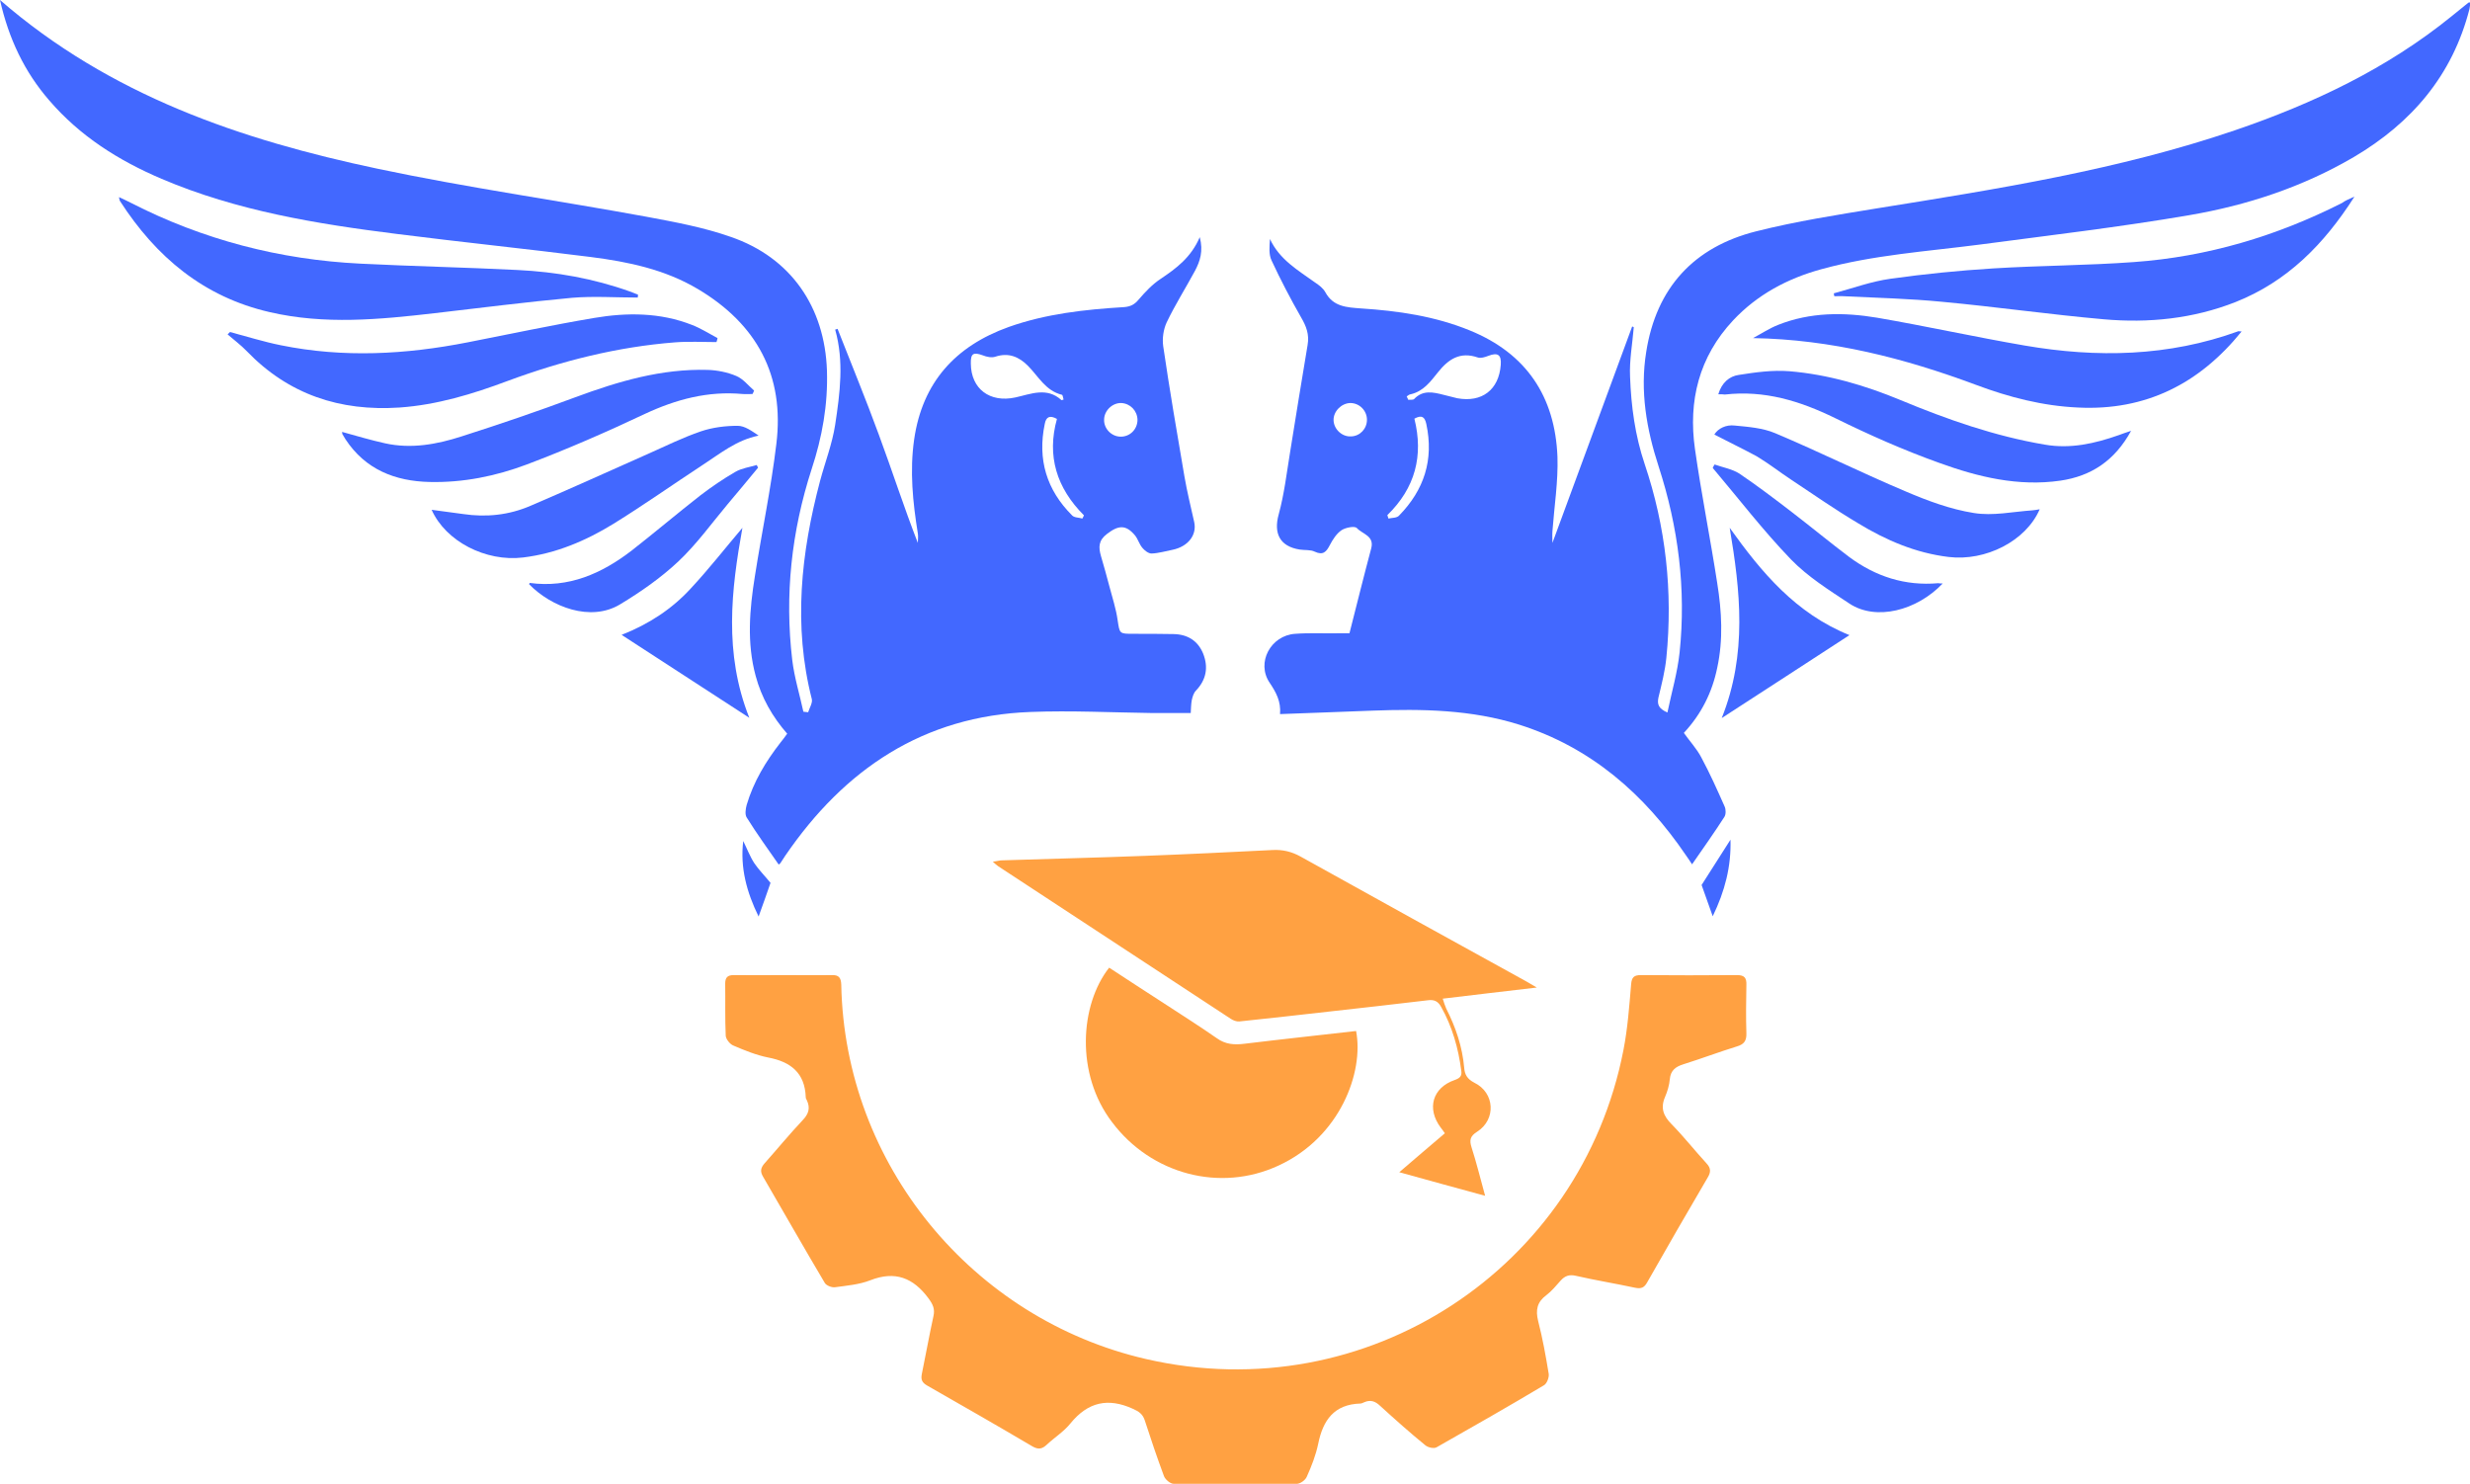 <?xml version="1.0" encoding="utf-8"?>
<!-- Generator: Adobe Illustrator 19.0.0, SVG Export Plug-In . SVG Version: 6.00 Build 0)  -->
<svg version="1.1" id="Layer_1" xmlns="http://www.w3.org/2000/svg" xmlns:xlink="http://www.w3.org/1999/xlink" x="0px" y="0px"
	 viewBox="0 0 932.2 560" style="enable-background:new 0 0 932.2 560;" xml:space="preserve">
<style type="text/css">
	.st0{fill:#4268FF;}
	.st1{fill:#FFA142;}
</style>
<path id="XMLID_144_" class="st0" d="M0,0c41.6,36.1,91,52.8,142.6,63.7c33.6,7.1,67.6,11.9,101.4,18.1c10.7,2,21.6,4,31.8,7.6
	c22.7,7.8,35.5,26.5,36.3,50.5c0.4,12.8-1.8,25.1-5.8,37.2c-7.6,23.5-10.2,47.5-7.3,72c0.8,6.6,2.8,13,4.2,19.5
	c0.6,0.1,1.2,0.1,1.8,0.2c0.5-1.6,1.7-3.5,1.4-4.9c-7.1-27.8-4.1-55.2,3.1-82.4c1.9-7.1,4.6-14,5.7-21.2c1.8-11.9,3.4-23.9,0-35.9
	c0.3-0.1,0.6-0.2,0.9-0.3c5.2,13.3,10.7,26.6,15.6,40c5,13.5,9.4,27.2,14.7,40.8c0-1.2,0.2-2.5,0-3.6c-1.9-11.7-3.1-23.5-1.4-35.4
	c3.1-21.6,15.6-35.3,35.7-42.5c14.1-5,28.8-6.6,43.6-7.5c2.4-0.2,3.9-1,5.4-2.8c2.5-2.9,5.2-5.8,8.4-7.9c5.8-3.9,11.4-8,14.7-15.7
	c1.4,5.3,0.1,9.1-1.8,12.7c-3.5,6.5-7.5,12.8-10.7,19.5c-1.2,2.6-1.7,6-1.3,8.9c2.4,16.4,5.2,32.8,8,49.1c1,5.8,2.4,11.5,3.7,17.3
	c1.1,4.9-2.3,9.3-8.2,10.5c-2.6,0.5-5.2,1.3-7.9,1.4c-1.2,0-2.7-1.2-3.5-2.2c-1.1-1.3-1.6-3.2-2.7-4.6c-3.5-4.2-6.3-3.9-10.6-0.6
	c-3.3,2.5-3.2,5.1-2.3,8.3c1.1,3.8,2.2,7.6,3.2,11.5c1.1,4.2,2.5,8.4,3.1,12.7c0.8,5.2,0.6,5.2,6,5.2c5,0,10.1,0,15.1,0.1
	c5.3,0.1,9.2,2.5,11.2,7.4c2,5.1,1.2,9.8-2.7,13.9c-0.9,0.9-1.3,2.3-1.6,3.6c-0.3,1.6-0.3,3.3-0.4,4.9c-5.1,0-9.8,0-14.5,0
	c-15.3-0.2-30.7-1-46-0.4c-40.4,1.5-70.2,21.6-92.5,54.2c-0.7,1-1.2,1.9-1.9,2.9c-0.1,0.1-0.2,0.2-0.6,0.5
	c-4.1-5.9-8.3-11.7-12.1-17.8c-0.7-1.1-0.4-3.2,0-4.7c2.6-8.8,7.2-16.4,12.8-23.6c0.8-1,1.6-2,2.5-3.3c-5.6-6.4-9.7-13.6-11.9-21.8
	c-3.4-12.5-2.3-25.1-0.3-37.6c2.6-16.6,6.1-33.2,8.1-49.9c3.2-25.9-7.4-45.3-29.6-58.5c-12.4-7.4-26.3-10.3-40.4-12.1
	c-24.4-3.1-48.8-5.6-73.2-8.7c-30.3-3.8-60.4-8.7-88.8-20.8c-16.2-6.9-30.8-16.1-42.4-29.6C9.3,27.2,3.3,14.7,0,0z M401.4,150.8
	c-0.2-0.7-0.3-1.7-0.6-1.8c-6.2-1.5-8.9-7-12.9-11c-3.4-3.4-7.3-5-12.2-3.4c-1.4,0.5-3.3,0.1-4.8-0.5c-3.6-1.3-4.6-0.7-4.5,3.2
	c0.1,9.4,7.1,14.8,16.8,12.7c5.9-1.3,11.9-4,17.4,1C400.5,151.1,400.7,151,401.4,150.8z M408.5,195.7c0.2-0.4,0.4-0.8,0.6-1.2
	c-10.3-10.3-14.1-22.4-10.2-36.4c-2.7-1.5-4.1-0.8-4.6,1.9c-2.8,13.4,0.7,24.9,10.3,34.5C405.4,195.4,407.2,195.3,408.5,195.7z
	 M423,164.8c3.5,0,6.3-2.8,6.3-6.4c-0.1-3.4-2.7-6.1-6.1-6.3c-3.4-0.1-6.5,2.9-6.5,6.3C416.6,161.8,419.5,164.8,423,164.8z"/>
<path id="XMLID_139_" class="st0" d="M629.3,268.9c1.6-7.7,3.8-15.1,4.6-22.7c2.5-23.9-0.5-47.3-7.9-70.1
	c-4.6-14.1-7.1-28.5-4.7-43.3c3.8-24.2,18-39.6,41.5-45.5c15.1-3.8,30.5-6.2,45.8-8.7c45.5-7.3,91-14.5,134.8-29.4
	c29.6-10.1,57.5-23.3,81.9-43.1c2.1-1.7,4.2-3.4,6.3-5.1c0.1-0.1,0.2,0,0.7-0.1c-0.1,0.9-0.1,1.7-0.3,2.5c-6.4,25-21.8,43-43.7,55.9
	C869,70.6,848,77.5,826.3,81.2c-26.2,4.5-52.7,7.6-79.1,11.1c-20,2.6-40.2,3.9-59.8,9.3c-12.8,3.5-24.2,9.6-33.3,19.3
	c-12.9,13.8-17,30.4-14.4,48.6c2.4,16.9,5.8,33.7,8.4,50.6c1.7,10.6,2.3,21.3,0,31.9c-1.9,9.3-6,17.5-12.6,24.6
	c2.2,3.1,4.8,5.9,6.5,9.1c3.3,6.1,6.1,12.4,8.9,18.7c0.5,1.1,0.5,3-0.1,3.9c-3.8,5.9-7.9,11.7-12.2,17.9c-0.9-1.4-1.6-2.4-2.3-3.4
	c-15.7-23.1-35.8-40.7-62.9-49.3c-18.1-5.7-36.7-6-55.5-5.3c-11.4,0.4-22.8,0.9-34.8,1.3c0.4-4.8-1.5-8.2-3.9-11.8
	c-5.2-7.6,0.4-17.9,9.6-18.5c5.4-0.4,10.8-0.1,16.2-0.2c1.5,0,3.1,0,4.3,0c2.8-11,5.4-21.5,8.2-32c1.3-4.8-3.3-5.4-5.4-7.7
	c-0.8-0.9-4.3-0.2-5.8,0.8c-1.9,1.3-3.3,3.5-4.4,5.6c-1.3,2.5-2.5,4-5.7,2.5c-1.6-0.8-3.8-0.5-5.7-0.8c-7.5-1.2-9.9-6.1-7.9-13.3
	c2.1-7.7,3-15.6,4.3-23.5c2.2-13.5,4.3-26.9,6.6-40.4c0.7-4-0.5-7.1-2.5-10.5c-4-7-7.7-14.1-11.1-21.4c-1.1-2.3-0.8-5.2-0.6-8.1
	c3.6,7.8,10.6,11.8,17,16.4c1.5,1,3.1,2.2,3.9,3.7c3,5.5,8.1,5.7,13.4,6.1c14,0.9,27.9,2.9,41.1,8.3c21.4,8.7,32.2,25,33.1,47.7
	c0.3,9.3-1.2,18.7-1.9,28.1c-0.1,1.4,0,2.8,0,4.4c10.1-27.5,20.1-54.6,30.1-81.7c0.2,0.1,0.4,0.2,0.6,0.3
	c-0.5,6.2-1.7,12.5-1.4,18.7c0.4,11.1,1.9,22.2,5.5,32.9c8,23.7,10.7,48.2,8.2,73.1c-0.5,5.1-1.8,10.1-3,15.1
	C625.4,265.8,625.9,267.4,629.3,268.9z M530.9,149.6c0.2,0.4,0.4,0.9,0.6,1.3c0.7-0.1,1.8,0.1,2.2-0.3c3.3-3.5,7.2-2.6,11.1-1.6
	c1.7,0.4,3.5,0.9,5.2,1.3c9.3,1.7,15.7-3.2,16.4-12.6c0.3-3.8-1.1-4.8-4.7-3.4c-1.3,0.5-2.9,1-4,0.6c-6.7-2.3-11.1,0.7-15,5.6
	c-2.8,3.5-5.5,7.2-10.3,8.3C531.9,148.8,531.4,149.3,530.9,149.6z M523.6,194.4c0.1,0.4,0.3,0.9,0.4,1.3c1.4-0.3,3.2-0.2,4-1.1
	c9.5-9.7,13.2-21.1,10.3-34.6c-0.6-2.7-1.7-3.5-4.5-2C537.3,172,534.1,184.2,523.6,194.4z M509.6,152.1c-3.4,0.1-6.4,3.2-6.3,6.5
	c0.1,3.4,3.2,6.3,6.6,6.1c3.4-0.1,6-2.9,6-6.3C515.9,155,513.1,152.1,509.6,152.1z"/>
<path id="XMLID_138_" class="st1" d="M295.7,368c6.1,0,12.1,0.1,18.2,0c2.7-0.1,3.5,1,3.6,3.6c1.3,67.9,49.5,126.2,115,141.3
	c83.4,19.2,164.2-34.3,180.2-116.6c1.6-8.2,2.2-16.5,2.9-24.8c0.2-2.7,1.1-3.5,3.7-3.5c12.1,0.1,24.2,0.1,36.3,0
	c2.8,0,3.6,1.1,3.5,3.7c-0.1,6.1-0.2,12.1,0,18.2c0.1,2.8-0.8,4.2-3.5,5c-6.8,2.1-13.4,4.6-20.1,6.7c-3,0.9-5,2.3-5.3,5.7
	c-0.2,2.3-0.9,4.6-1.8,6.7c-1.8,4.2-0.6,7.2,2.5,10.3c4.6,4.7,8.7,9.9,13.1,14.7c1.8,1.9,1.7,3.4,0.5,5.4
	c-7.7,13.1-15.3,26.3-22.8,39.5c-1.1,2-2.2,2.6-4.6,2.1c-7.4-1.6-14.9-2.8-22.3-4.5c-2.5-0.6-4.2,0-5.8,1.8c-1.7,1.9-3.4,4-5.4,5.5
	c-3.5,2.6-4.1,5.6-3.1,9.7c1.7,6.6,2.9,13.3,4,20c0.2,1.3-0.7,3.7-1.8,4.3c-13.4,8-26.9,15.7-40.5,23.4c-1,0.6-3.2,0.1-4.2-0.7
	c-5.9-4.8-11.6-9.9-17.2-15c-1.8-1.7-3.6-2.3-5.9-1.3c-0.5,0.2-1,0.5-1.5,0.5c-9.9,0.3-14.1,6.3-15.9,15.2
	c-0.9,4.3-2.5,8.4-4.3,12.4c-0.5,1.3-2.5,2.7-3.8,2.7c-15.5,0.2-30.9,0.2-46.4,0c-1.3,0-3.2-1.6-3.7-2.9c-2.6-7-5-14.1-7.3-21.2
	c-0.8-2.3-2.2-3.2-4.4-4.2c-9.4-4.3-17-2.6-23.6,5.5c-2.5,3.1-6,5.3-8.9,8c-1.7,1.6-3.1,2-5.4,0.7c-13.2-7.8-26.5-15.4-39.8-23
	c-1.9-1.1-2.4-2.2-2-4.3c1.5-7.3,2.8-14.6,4.4-21.9c0.6-2.7-0.2-4.4-1.8-6.6c-5.8-7.9-12.7-10.6-22.1-6.9c-4.1,1.6-8.8,2-13.2,2.6
	c-1.2,0.2-3.3-0.6-3.9-1.6c-7.9-13.3-15.5-26.7-23.3-40.1c-1.2-2-0.9-3.4,0.6-5.1c4.8-5.4,9.4-11,14.3-16.2c2.3-2.4,3-4.6,1.6-7.6
	c-0.2-0.3-0.4-0.7-0.4-1.1c-0.3-9.2-5.7-13.4-14.2-15c-4.5-0.9-8.9-2.7-13.1-4.5c-1.3-0.5-2.8-2.4-2.9-3.7
	c-0.3-6.6-0.1-13.1-0.2-19.7c0-2.3,0.9-3.2,3.2-3.2C283.3,368.1,289.5,368,295.7,368z"/>
<path id="XMLID_137_" class="st1" d="M374.7,325.2c1.7-0.2,2.5-0.5,3.4-0.5c18-0.6,36-1,54-1.7c16.1-0.6,32.1-1.4,48.2-2.2
	c3.8-0.2,7.2,0.6,10.6,2.5c28.2,15.7,56.5,31.3,84.8,46.9c1.1,0.6,2.2,1.3,4.3,2.5c-12.3,1.4-23.6,2.8-35.5,4.2
	c0.5,1.5,0.8,2.6,1.3,3.7c3.6,7.1,6.1,14.4,6.8,22.4c0.2,2.5,1.1,4.2,3.8,5.6c7.8,3.8,8.3,13.9,1.1,18.5c-2.7,1.7-3,3.2-2.1,6
	c1.8,5.6,3.2,11.3,5.1,18.2c-11.1-3-21.5-5.9-32.4-8.9c6-5.2,11.6-9.9,17.2-14.7c-0.7-1-1.1-1.6-1.6-2.2c-5.3-7.1-3.1-15,5.3-17.9
	c2-0.7,2.8-1.5,2.5-3.5c-1.1-8.5-3.4-16.6-7.6-24.1c-1.2-2.2-2.7-2.8-5-2.5c-12.2,1.4-24.5,2.9-36.7,4.2c-11.5,1.3-23,2.6-34.5,3.8
	c-1,0.1-2.3-0.4-3.2-1c-29.3-19.2-58.6-38.4-87.8-57.6C376.1,326.5,375.7,326.1,374.7,325.2z"/>
<path id="XMLID_136_" class="st1" d="M418.6,365.2c6.8,4.5,13.7,8.9,20.6,13.4c6.7,4.4,13.4,8.6,20,13.2c3.3,2.4,6.7,2.6,10.6,2.1
	c14-1.7,28-3.2,42-4.8c3,15.5-6,40.1-29.3,50.8c-22,10.2-48,3.3-62.8-16.4C405.8,405.3,407.6,379.2,418.6,365.2z"/>
<path id="XMLID_135_" class="st0" d="M240.7,112.3c-8.3,0-16.7-0.6-24.9,0.1c-17.3,1.6-34.5,3.8-51.8,5.8
	c-20.8,2.4-41.5,4.4-62.2-0.4c-24.9-5.7-42.9-20.8-56.5-41.9c-0.2-0.3-0.2-0.6-0.4-1.5c1.7,0.8,3.1,1.4,4.4,2.1
	C76.6,90.5,105.6,98,136,99.5c19.8,1,39.6,1.4,59.4,2.4c14.4,0.7,28.6,3.2,42.3,8.1c1,0.4,2,0.8,3.1,1.2
	C240.8,111.6,240.7,111.9,240.7,112.3z"/>
<path id="XMLID_134_" class="st0" d="M888.6,74.2c-11.6,18.2-25.5,32.1-44.9,39.8c-16,6.3-32.8,8-49.7,6.5
	c-20.4-1.8-40.6-4.7-61-6.6c-12.3-1.2-24.7-1.5-37-2.1c-1.2-0.1-2.5,0-3.7,0c-0.1-0.4-0.2-0.7-0.2-1.1c7.1-1.9,14.1-4.5,21.4-5.5
	c12.8-1.8,25.8-3.1,38.7-3.9c17.7-1.1,35.5-1.1,53.2-2.4c27.7-2,53.8-9.8,78.5-22.3C885.1,75.7,886.4,75.2,888.6,74.2z"/>
<path id="XMLID_133_" class="st0" d="M846,125.1c-15.9,19.7-36.2,30-61.8,28.7c-13.3-0.6-26-3.9-38.3-8.5
	c-27.1-10.1-54.7-17.2-84.3-17.7c3.2-1.7,6.2-3.7,9.5-5c12.1-4.8,24.7-4.8,37.3-2.7c18.6,3.2,37.1,7.3,55.7,10.5
	c27.3,4.7,54.3,4.2,80.7-5.4C845.2,125,845.6,125.1,846,125.1z"/>
<path id="XMLID_132_" class="st0" d="M86.8,125.3c6.4,1.7,12.7,3.7,19.2,5c23.6,4.8,47.1,3.5,70.5-1.1c15.9-3.1,31.7-6.5,47.7-9.2
	c12.4-2.1,24.9-2.1,36.9,2.6c3.4,1.3,6.5,3.3,9.7,5c-0.1,0.5-0.2,1-0.4,1.5c-5.2,0-10.4-0.3-15.6,0.1c-21.8,1.7-42.8,7-63.3,14.6
	c-13.1,4.9-26.5,9-40.7,10c-22.5,1.5-41.9-4.9-57.7-21.3c-2.2-2.3-4.8-4.2-7.2-6.3C86.3,125.8,86.6,125.5,86.8,125.3z"/>
<path id="XMLID_131_" class="st0" d="M284,148.7c-1.2,0-2.5,0.1-3.7,0c-13.1-1.2-25.1,2-36.9,7.5c-14.6,6.9-29.5,13.4-44.6,19.1
	c-11.7,4.4-24,6.9-36.7,6.6c-13-0.3-24.2-4.7-31.7-16.1c-0.4-0.6-0.8-1.3-1.2-2c-0.1-0.2,0-0.5-0.1-0.8c5.4,1.5,10.8,3.1,16.2,4.3
	c9.9,2.2,19.6,0.4,28.9-2.6c14.4-4.6,28.8-9.5,43-14.8c16.2-6,32.5-10.8,49.9-10.3c3.6,0.1,7.5,0.9,10.8,2.3
	c2.6,1.1,4.5,3.6,6.7,5.5C284.4,148,284.2,148.3,284,148.7z"/>
<path id="XMLID_130_" class="st0" d="M648.5,148.8c1.3-4.4,4.2-6.8,7.7-7.3c6.3-1,12.8-1.9,19.1-1.4c14.5,1.2,28.5,5.3,42,10.9
	c17.6,7.3,35.5,13.6,54.4,16.8c9.7,1.7,18.9-0.4,28-3.6c1.3-0.5,2.5-0.9,4.6-1.6c-6.2,11.3-15.1,17.1-26.7,18.8
	c-15.9,2.3-31.1-1.4-45.7-6.7c-13.4-4.8-26.5-10.6-39.3-16.9c-13.3-6.5-26.7-10.6-41.6-8.9C650.3,148.8,649.7,148.8,648.5,148.8z"/>
<path id="XMLID_129_" class="st0" d="M162.9,192.4c4,0.5,7.9,1.1,11.9,1.6c8.7,1.3,17.3,0.4,25.4-3.1c15-6.4,29.9-13.2,44.8-19.8
	c6.5-2.9,12.8-6,19.5-8.3c4.4-1.5,9.3-2.1,13.9-2.1c2.7,0,5.4,2,7.9,3.7c-8.4,1.7-14.5,6.8-21,11c-11.3,7.4-22.3,15.2-33.8,22.3
	c-10.4,6.4-21.7,11.2-34.1,12.7C183.3,212.1,168.2,204.3,162.9,192.4z"/>
<path id="XMLID_128_" class="st0" d="M647,164c1.4-2.3,4.4-3.8,7.7-3.4c5.2,0.5,10.6,0.9,15.3,2.9c16.6,7,32.7,15,49.3,22
	c8.2,3.5,16.8,6.7,25.6,8.1c7.2,1.2,14.8-0.5,22.2-1c0.9-0.1,1.7-0.2,2.7-0.4c-5.2,12-20.4,19.7-34.4,18
	c-12.4-1.5-23.6-6.3-34.1-12.7c-8.6-5.1-16.9-10.9-25.2-16.4c-4.4-2.9-8.6-6.2-13.1-8.9C657.8,169.4,652.4,166.8,647,164z"/>
<path id="XMLID_127_" class="st0" d="M234.6,239.6c10.4-4.1,19-9.8,26-17.4c7-7.5,13.3-15.6,19.6-23c-4.2,23.3-7.1,47.3,2.6,71.7
	C266.5,260.3,250.9,250.2,234.6,239.6z"/>
<path id="XMLID_126_" class="st0" d="M652.8,199.2c12,16.8,24.9,32.3,45.2,40.5c-16,10.4-31.5,20.5-48.2,31.3
	C659.5,246.7,656.8,223,652.8,199.2z"/>
<path id="XMLID_125_" class="st0" d="M199.9,220c14.7,2,27.2-3.5,38.6-12.3c8.7-6.8,17.2-14,25.9-20.8c4.2-3.2,8.6-6.2,13.1-8.8
	c2.4-1.4,5.4-1.8,8.1-2.6c0.2,0.3,0.3,0.7,0.5,1c-3.8,4.6-7.6,9.2-11.5,13.8c-6.1,7.3-11.7,15.1-18.6,21.6
	c-6.6,6.2-14.2,11.5-22,16.2c-11.1,6.7-25.9,1-34.3-7.6C199.6,220.5,199.8,220.4,199.9,220z"/>
<path id="XMLID_124_" class="st0" d="M733.2,220.2c-9.8,10.3-25.2,14.2-35.2,7.6c-7.7-5.1-15.7-10.1-22.1-16.7
	c-10.5-10.9-19.7-22.9-29.5-34.5c0.2-0.4,0.4-0.9,0.7-1.3c3.1,1.1,6.6,1.7,9.3,3.4c6.8,4.6,13.4,9.6,19.9,14.6
	c7.3,5.6,14.3,11.4,21.6,16.9c10,7.4,21.1,11,33.6,9.9C732,220.2,732.4,220.2,733.2,220.2z"/>
<path id="XMLID_123_" class="st0" d="M653.1,316.9c0.3,10.1-2.1,19.4-6.7,28.9c-1.7-4.8-3.2-8.9-4.2-11.8
	C646.1,327.9,649.5,322.6,653.1,316.9z"/>
<path id="XMLID_122_" class="st0" d="M280.5,317.4c1.4,2.8,2.5,5.8,4.2,8.4c1.7,2.5,3.9,4.7,6.1,7.4c-1.3,3.8-2.8,8-4.5,12.7
	C281.8,336.7,279.3,327.5,280.5,317.4z"/>
<rect id="XMLID_265_" x="0" y="-62.2" class="st0" width="30.2" height="30.2"/>
<rect id="XMLID_267_" x="39.8" y="-62.2" class="st1" width="30.2" height="30.2"/>
</svg>
